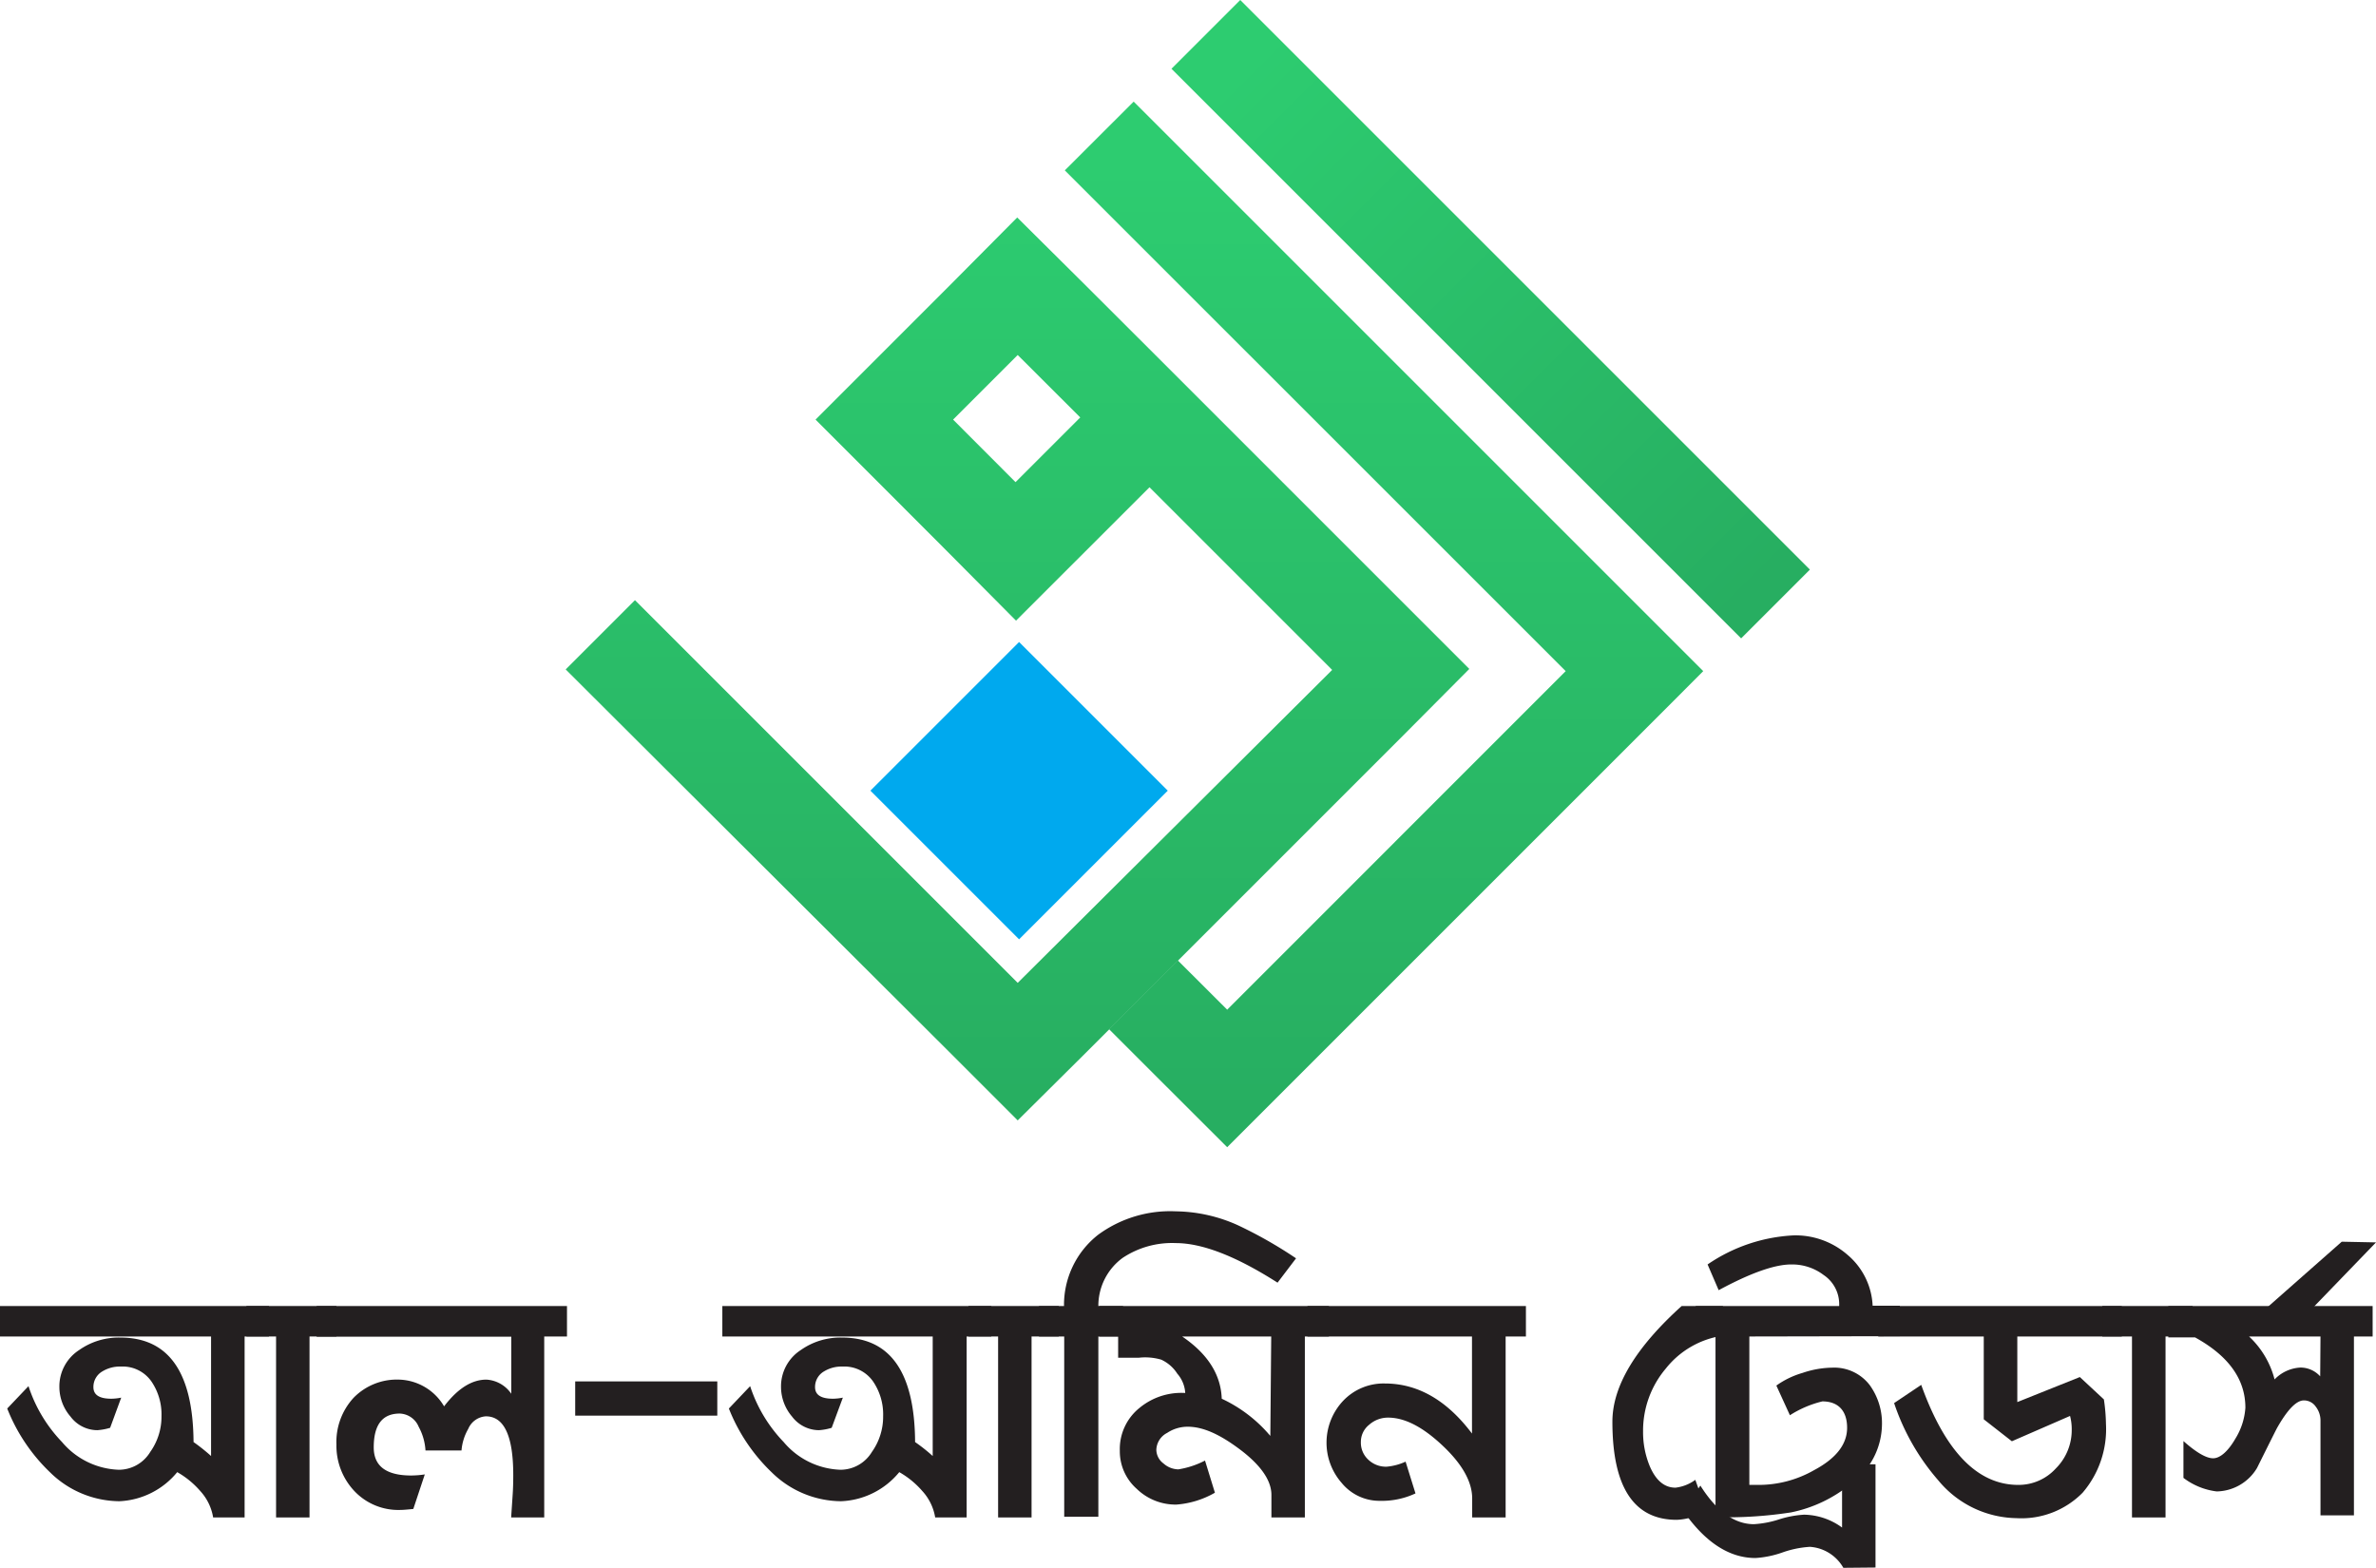 <svg xmlns="http://www.w3.org/2000/svg" xmlns:xlink="http://www.w3.org/1999/xlink" viewBox="0 0 240.12 158.46"><defs><style>.cls-1{fill:#231f20;}.cls-2{fill:url(#linear-gradient);}.cls-3{fill:url(#linear-gradient-2);}.cls-4{fill:url(#linear-gradient-3);}.cls-5{fill:#00a9ee;}</style><linearGradient id="linear-gradient" x1="102.85" y1="16.65" x2="102.85" y2="112.81" gradientUnits="userSpaceOnUse"><stop offset="0" stop-color="#2dcc70"/><stop offset="1" stop-color="#27ae61"/></linearGradient><linearGradient id="linear-gradient-2" x1="139.88" y1="16.65" x2="139.88" y2="112.81" xlink:href="#linear-gradient"/><linearGradient id="linear-gradient-3" x1="-218.21" y1="11.5" x2="-218.21" y2="85.58" gradientTransform="translate(271.51 -155.48) rotate(-45)" xlink:href="#linear-gradient"/></defs><title>Asset 5</title><g id="Layer_2" data-name="Layer 2"><g id="Layer_1-2" data-name="Layer 1"><path class="cls-1" d="M24.72,135.08v18.29H21.54a5.2,5.2,0,0,0-1.3-2.67,8.86,8.86,0,0,0-2.33-1.91,8,8,0,0,1-5.84,2.94,10.08,10.08,0,0,1-7-2.91,18.12,18.12,0,0,1-4.34-6.46l2.15-2.26a14.73,14.73,0,0,0,3.39,5.65,7.85,7.85,0,0,0,5.74,2.8,3.72,3.72,0,0,0,3.18-1.81,6.14,6.14,0,0,0,1.13-3.61,5.91,5.91,0,0,0-1-3.48,3.54,3.54,0,0,0-3.11-1.53,3.37,3.37,0,0,0-1.85.48,1.81,1.81,0,0,0-.92,1.6c0,.78.6,1.17,1.81,1.17a5.25,5.25,0,0,0,1-.11l-1.12,3.05a5.76,5.76,0,0,1-1.3.24,3.4,3.4,0,0,1-2.7-1.37,4.59,4.59,0,0,1-1.13-3,4.37,4.37,0,0,1,2-3.73,6.92,6.92,0,0,1,4.17-1.26q7.32,0,7.39,10.56a19.07,19.07,0,0,1,1.77,1.41V135.08H0V132H27.18v3.08Z"/><path class="cls-1" d="M31.28,135.08v18.29H27.9V135.08h-3V132H34v3.08Z"/><path class="cls-1" d="M55,135.08v18.29H51.66c0-.07.05-.78.14-2.14.05-.68.07-1.39.07-2.14q0-5.94-2.77-5.94a2.07,2.07,0,0,0-1.78,1.27,5.2,5.2,0,0,0-.68,2.18H43a5.71,5.71,0,0,0-.69-2.4,2.15,2.15,0,0,0-1.91-1.33c-1.76,0-2.63,1.14-2.63,3.42q0,2.84,3.79,2.84a9.58,9.58,0,0,0,1.37-.11l-1.16,3.49c-.64.07-1.08.1-1.3.1a6.11,6.11,0,0,1-4.64-1.89A6.67,6.67,0,0,1,34,146a6.59,6.59,0,0,1,1.74-4.73,6.11,6.11,0,0,1,4.64-1.83,5.46,5.46,0,0,1,4.5,2.7q2.06-2.7,4.27-2.7a3.27,3.27,0,0,1,2.52,1.43v-5.77H32V132H57.3v3.08Z"/><path class="cls-1" d="M58.13,143.08v-3.46H72.49v3.46Z"/><path class="cls-1" d="M97.69,135.08v18.29H94.51a5.2,5.2,0,0,0-1.3-2.67,8.86,8.86,0,0,0-2.33-1.91A8,8,0,0,1,85,151.73a10.08,10.08,0,0,1-7-2.91,18.12,18.12,0,0,1-4.34-6.46l2.15-2.26a14.73,14.73,0,0,0,3.39,5.65,7.85,7.85,0,0,0,5.74,2.8,3.72,3.72,0,0,0,3.18-1.81,6.14,6.14,0,0,0,1.13-3.61,5.91,5.91,0,0,0-1-3.48,3.54,3.54,0,0,0-3.11-1.53,3.37,3.37,0,0,0-1.85.48,1.81,1.81,0,0,0-.92,1.6c0,.78.6,1.17,1.81,1.17a5.25,5.25,0,0,0,1-.11l-1.13,3.05a5.61,5.61,0,0,1-1.29.24,3.43,3.43,0,0,1-2.71-1.37,4.63,4.63,0,0,1-1.12-3,4.37,4.37,0,0,1,2-3.73,6.92,6.92,0,0,1,4.17-1.26q7.32,0,7.38,10.56a17.68,17.68,0,0,1,1.78,1.41V135.08H73V132h27.18v3.08Z"/><path class="cls-1" d="M104.25,135.08v18.29h-3.38V135.08h-3V132H107v3.08Z"/><path class="cls-1" d="M129.11,129.64q-6.26-4-10.29-4a9,9,0,0,0-5.37,1.5A6,6,0,0,0,111,132h2.5v3.08H111V153.3h-3.45V135.08H105V132h2.53a9,9,0,0,1,3.46-7.21,12.3,12.3,0,0,1,7.84-2.36,15.67,15.67,0,0,1,6.26,1.4,44.09,44.09,0,0,1,5.89,3.35Z"/><path class="cls-1" d="M119.78,140.79a3.24,3.24,0,0,0-.8-1.95,3.81,3.81,0,0,0-1.63-1.42,5.8,5.8,0,0,0-2.29-.19H113v-2.15h-1.92V132h23.22v3.08h-2.43v18.29h-3.38v-2.29c0-1.44-1.07-3-3.19-4.59s-3.78-2.29-5.28-2.29a3.74,3.74,0,0,0-2.06.62,2,2,0,0,0-1.1,1.71,1.75,1.75,0,0,0,.72,1.38,2.32,2.32,0,0,0,1.5.6,8.87,8.87,0,0,0,2.7-.89l1,3.25a9.18,9.18,0,0,1-3.9,1.2,5.65,5.65,0,0,1-4-1.59,5.06,5.06,0,0,1-1.71-3.85,5.33,5.33,0,0,1,2-4.34A6.63,6.63,0,0,1,119.78,140.79Zm8.69-5.71h-9q3.87,2.63,4,6.29a14.33,14.33,0,0,1,4.91,3.76Z"/><path class="cls-1" d="M152.16,135.08v18.29h-3.38v-1.92c0-1.68-1-3.47-3-5.35s-3.81-2.82-5.5-2.82a2.86,2.86,0,0,0-1.91.72,2.21,2.21,0,0,0-.84,1.74,2.34,2.34,0,0,0,.76,1.8,2.58,2.58,0,0,0,1.84.7,5.8,5.8,0,0,0,1.92-.51l1,3.21a8,8,0,0,1-3.59.75,4.93,4.93,0,0,1-3.87-1.81,6.17,6.17,0,0,1,.16-8.31,5.63,5.63,0,0,1,4.2-1.74q5,0,8.81,5.06v-9.81H132.13V132h22.08v3.08Z"/><path class="cls-1" d="M166.05,144.68a9,9,0,0,0,.68,3.52c.62,1.44,1.48,2.16,2.6,2.16a4.22,4.22,0,0,0,2-.79l1.12,3.11a6.16,6.16,0,0,1-3,.93q-6.5,0-6.5-9.92,0-5.37,7-11.69h4.17v3a9,9,0,0,0-5.78,3.33A9.72,9.72,0,0,0,166.05,144.68Z"/><path class="cls-1" d="M176.79,135.08v15l.82,0a11.28,11.28,0,0,0,5.74-1.5c2.21-1.18,3.32-2.61,3.32-4.27s-.84-2.67-2.5-2.67a10.73,10.73,0,0,0-3.28,1.4l-1.37-3a8.72,8.72,0,0,1,2.65-1.28,9.66,9.66,0,0,1,3-.53,4.51,4.51,0,0,1,3.79,1.77,6.58,6.58,0,0,1,1.23,4.11,7.47,7.47,0,0,1-3.07,5.81,13.85,13.85,0,0,1-6.12,2.94,42.31,42.31,0,0,1-7.63.48V135.08h-2V132h14.5v-.14a3.54,3.54,0,0,0-1.58-3,5.26,5.26,0,0,0-3.28-1.06c-1.66,0-4.1.86-7.32,2.6l-1.12-2.6a16.84,16.84,0,0,1,8.71-2.94,8,8,0,0,1,5.47,2,7.15,7.15,0,0,1,2.5,5.11H192v3.08Z"/><path class="cls-1" d="M186.29,158.46a4.21,4.21,0,0,0-3.38-2.12,10.16,10.16,0,0,0-2.75.56,10,10,0,0,1-2.75.57q-4,0-7.32-4.79l1.75-2.53c1.64,2.6,3.45,3.9,5.41,3.9a10.08,10.08,0,0,0,2.53-.48,10.22,10.22,0,0,1,2.54-.48,6.67,6.67,0,0,1,3.84,1.3V148h3.38v10.43Z"/><path class="cls-1" d="M203.87,135.08v6.63l6.32-2.53,2.43,2.26a18.58,18.58,0,0,1,.21,2.49,9.86,9.86,0,0,1-2.36,6.94,8.67,8.67,0,0,1-6.7,2.57,10.43,10.43,0,0,1-7.87-3.8,22.93,22.93,0,0,1-4.48-7.83l2.74-1.84q3.63,10.11,9.81,10.11a5.08,5.08,0,0,0,3.8-1.67,5.47,5.47,0,0,0,1.6-3.9,5.22,5.22,0,0,0-.17-1.4l-5.88,2.56-2.84-2.22v-8.37H189.82V132h24.61v3.08Z"/><path class="cls-1" d="M218.85,135.08v18.29h-3.39V135.08h-3V132h9.13v3.08Z"/><path class="cls-1" d="M237.89,135.08v18.08h-3.38v-9.6a2.28,2.28,0,0,0-.48-1.39,1.45,1.45,0,0,0-1.2-.63c-.76,0-1.67.94-2.74,2.84-.67,1.32-1.32,2.64-2,4a4.84,4.84,0,0,1-4.07,2.36,6.93,6.93,0,0,1-3.36-1.37v-3.72c1.3,1.16,2.31,1.74,3,1.74s1.5-.68,2.26-2a6.79,6.79,0,0,0,1-3.11q0-4.31-5.09-7.11h-2.7V132h20.65v3.08Zm-3.38,0h-7.22a9,9,0,0,1,2.58,4.34,3.89,3.89,0,0,1,2.61-1.2,2.68,2.68,0,0,1,2,.89Z"/><path class="cls-1" d="M233.72,132.2l-4.51-.13,7.45-6.57,3.46.07Z"/><path class="cls-2" d="M148.49,67.61l-7-7L123.07,42.19h0l-6.95-6.95h0l-6.32-6.31-7-6.95-6.95,7h0L82.42,42.41l7,7h0l6.31,6.32h0l6.95,7,13.49-13.48,18.46,18.46L102.85,99.34,64.17,60.66l-7,7L95.9,106.29l6.95,6.95,7-6.95,31.73-31.73ZM102.63,48.73l-6.31-6.32,6.53-6.53,6.32,6.31Z"/><polygon class="cls-3" points="114.57 10.27 107.61 17.22 158.23 67.83 124.02 102.05 119.03 97.07 112.08 104.02 117.06 109 123.69 115.62 124.02 115.95 169.1 70.87 172.13 67.83 114.57 10.27"/><polygon class="cls-4" points="118.39 6.95 160.03 48.59 169.01 57.57 175.96 64.52 179.88 60.6 182.91 57.57 125.34 0 118.39 6.95"/><rect class="cls-5" x="92.37" y="69.28" width="21.25" height="21.25" transform="translate(-26.34 96.24) rotate(-45)"/></g></g></svg>